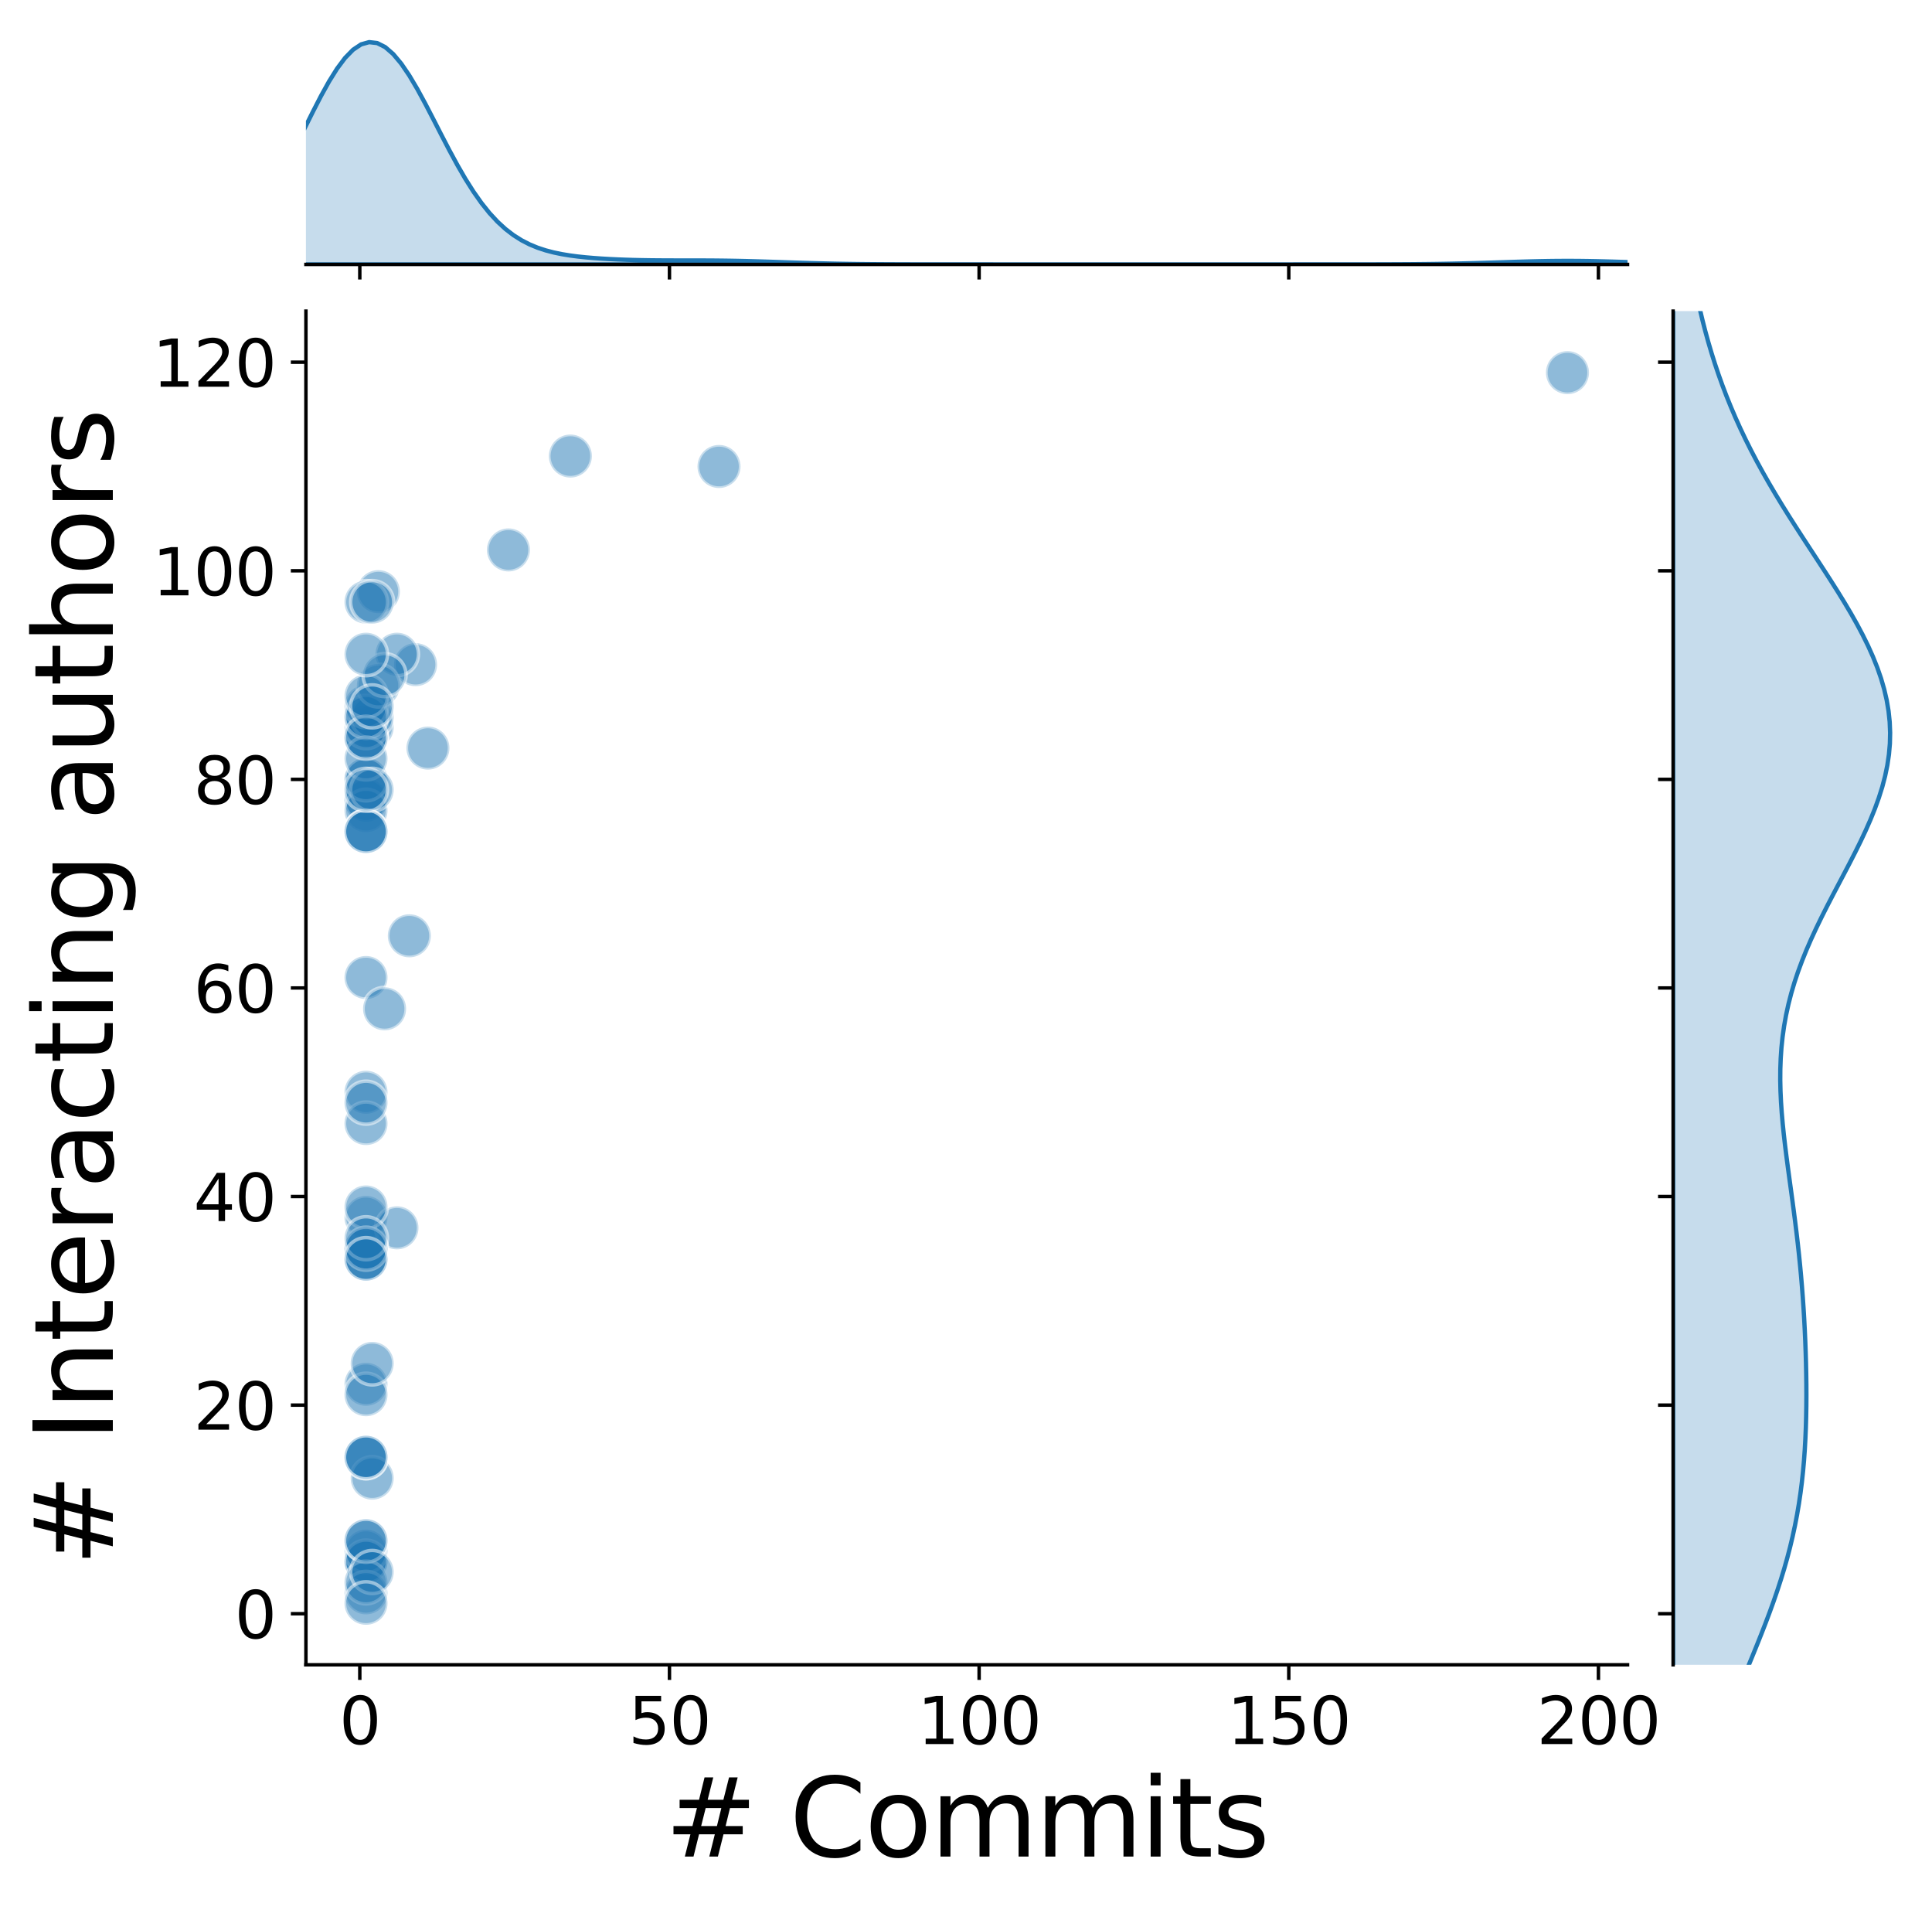 <?xml version="1.0" encoding="utf-8" standalone="no"?>
<!DOCTYPE svg PUBLIC "-//W3C//DTD SVG 1.1//EN"
  "http://www.w3.org/Graphics/SVG/1.1/DTD/svg11.dtd">
<svg xmlns:xlink="http://www.w3.org/1999/xlink" width="448.557pt" height="443.353pt" viewBox="0 0 448.557 443.353" xmlns="http://www.w3.org/2000/svg" version="1.1">
 <defs>
  <style type="text/css">*{stroke-linejoin: round; stroke-linecap: butt}</style>
 </defs>
 <g id="figure_1">
  <g id="patch_1">
   <path d="M 0 443.353 
L 448.557 443.353 
L 448.557 0 
L 0 0 
z
" style="fill: #ffffff"/>
  </g>
  <g id="axes_1">
   <g id="patch_2">
    <path d="M 71.027 386.44 
L 377.871 386.44 
L 377.871 72.213 
L 71.027 72.213 
z
" style="fill: #ffffff"/>
   </g>
   <g id="PathCollection_1">
    <defs>
     <path id="m0f98ecd0c4" d="M 0 5 
C 1.326 5 2.598 4.473 3.536 3.536 
C 4.473 2.598 5 1.326 5 0 
C 5 -1.326 4.473 -2.598 3.536 -3.536 
C 2.598 -4.473 1.326 -5 0 -5 
C -1.326 -5 -2.598 -4.473 -3.536 -3.536 
C -4.473 -2.598 -5 -1.326 -5 0 
C -5 1.326 -4.473 2.598 -3.536 3.536 
C -2.598 4.473 -1.326 5 0 5 
z
" style="stroke: #ffffff; stroke-opacity: 0.5; stroke-width: 0.8"/>
    </defs>
    <g clip-path="url(#p2f4fe9694d)">
     <use xlink:href="#m0f98ecd0c4" x="84.974" y="282.585" style="fill: #1f77b4; fill-opacity: 0.5; stroke: #ffffff; stroke-opacity: 0.5; stroke-width: 0.8"/>
     <use xlink:href="#m0f98ecd0c4" x="86.412" y="168.805" style="fill: #1f77b4; fill-opacity: 0.5; stroke: #ffffff; stroke-opacity: 0.5; stroke-width: 0.8"/>
     <use xlink:href="#m0f98ecd0c4" x="84.974" y="289.848" style="fill: #1f77b4; fill-opacity: 0.5; stroke: #ffffff; stroke-opacity: 0.5; stroke-width: 0.8"/>
     <use xlink:href="#m0f98ecd0c4" x="84.974" y="185.751" style="fill: #1f77b4; fill-opacity: 0.5; stroke: #ffffff; stroke-opacity: 0.5; stroke-width: 0.8"/>
     <use xlink:href="#m0f98ecd0c4" x="132.424" y="105.863" style="fill: #1f77b4; fill-opacity: 0.5; stroke: #ffffff; stroke-opacity: 0.5; stroke-width: 0.8"/>
     <use xlink:href="#m0f98ecd0c4" x="363.924" y="86.496" style="fill: #1f77b4; fill-opacity: 0.5; stroke: #ffffff; stroke-opacity: 0.5; stroke-width: 0.8"/>
     <use xlink:href="#m0f98ecd0c4" x="84.974" y="292.269" style="fill: #1f77b4; fill-opacity: 0.5; stroke: #ffffff; stroke-opacity: 0.5; stroke-width: 0.8"/>
     <use xlink:href="#m0f98ecd0c4" x="95.039" y="217.222" style="fill: #1f77b4; fill-opacity: 0.5; stroke: #ffffff; stroke-opacity: 0.5; stroke-width: 0.8"/>
     <use xlink:href="#m0f98ecd0c4" x="84.974" y="321.319" style="fill: #1f77b4; fill-opacity: 0.5; stroke: #ffffff; stroke-opacity: 0.5; stroke-width: 0.8"/>
     <use xlink:href="#m0f98ecd0c4" x="96.477" y="154.28" style="fill: #1f77b4; fill-opacity: 0.5; stroke: #ffffff; stroke-opacity: 0.5; stroke-width: 0.8"/>
     <use xlink:href="#m0f98ecd0c4" x="84.974" y="362.474" style="fill: #1f77b4; fill-opacity: 0.5; stroke: #ffffff; stroke-opacity: 0.5; stroke-width: 0.8"/>
     <use xlink:href="#m0f98ecd0c4" x="84.974" y="292.269" style="fill: #1f77b4; fill-opacity: 0.5; stroke: #ffffff; stroke-opacity: 0.5; stroke-width: 0.8"/>
     <use xlink:href="#m0f98ecd0c4" x="92.163" y="285.006" style="fill: #1f77b4; fill-opacity: 0.5; stroke: #ffffff; stroke-opacity: 0.5; stroke-width: 0.8"/>
     <use xlink:href="#m0f98ecd0c4" x="84.974" y="280.164" style="fill: #1f77b4; fill-opacity: 0.5; stroke: #ffffff; stroke-opacity: 0.5; stroke-width: 0.8"/>
     <use xlink:href="#m0f98ecd0c4" x="84.974" y="185.751" style="fill: #1f77b4; fill-opacity: 0.5; stroke: #ffffff; stroke-opacity: 0.5; stroke-width: 0.8"/>
     <use xlink:href="#m0f98ecd0c4" x="84.974" y="171.226" style="fill: #1f77b4; fill-opacity: 0.5; stroke: #ffffff; stroke-opacity: 0.5; stroke-width: 0.8"/>
     <use xlink:href="#m0f98ecd0c4" x="84.974" y="338.265" style="fill: #1f77b4; fill-opacity: 0.5; stroke: #ffffff; stroke-opacity: 0.5; stroke-width: 0.8"/>
     <use xlink:href="#m0f98ecd0c4" x="84.974" y="180.909" style="fill: #1f77b4; fill-opacity: 0.5; stroke: #ffffff; stroke-opacity: 0.5; stroke-width: 0.8"/>
     <use xlink:href="#m0f98ecd0c4" x="84.974" y="226.905" style="fill: #1f77b4; fill-opacity: 0.5; stroke: #ffffff; stroke-opacity: 0.5; stroke-width: 0.8"/>
     <use xlink:href="#m0f98ecd0c4" x="84.974" y="362.474" style="fill: #1f77b4; fill-opacity: 0.5; stroke: #ffffff; stroke-opacity: 0.5; stroke-width: 0.8"/>
     <use xlink:href="#m0f98ecd0c4" x="84.974" y="171.226" style="fill: #1f77b4; fill-opacity: 0.5; stroke: #ffffff; stroke-opacity: 0.5; stroke-width: 0.8"/>
     <use xlink:href="#m0f98ecd0c4" x="84.974" y="360.053" style="fill: #1f77b4; fill-opacity: 0.5; stroke: #ffffff; stroke-opacity: 0.5; stroke-width: 0.8"/>
     <use xlink:href="#m0f98ecd0c4" x="84.974" y="168.805" style="fill: #1f77b4; fill-opacity: 0.5; stroke: #ffffff; stroke-opacity: 0.5; stroke-width: 0.8"/>
     <use xlink:href="#m0f98ecd0c4" x="92.163" y="151.859" style="fill: #1f77b4; fill-opacity: 0.5; stroke: #ffffff; stroke-opacity: 0.5; stroke-width: 0.8"/>
     <use xlink:href="#m0f98ecd0c4" x="87.85" y="137.334" style="fill: #1f77b4; fill-opacity: 0.5; stroke: #ffffff; stroke-opacity: 0.5; stroke-width: 0.8"/>
     <use xlink:href="#m0f98ecd0c4" x="86.412" y="343.107" style="fill: #1f77b4; fill-opacity: 0.5; stroke: #ffffff; stroke-opacity: 0.5; stroke-width: 0.8"/>
     <use xlink:href="#m0f98ecd0c4" x="84.974" y="139.755" style="fill: #1f77b4; fill-opacity: 0.5; stroke: #ffffff; stroke-opacity: 0.5; stroke-width: 0.8"/>
     <use xlink:href="#m0f98ecd0c4" x="84.974" y="166.384" style="fill: #1f77b4; fill-opacity: 0.5; stroke: #ffffff; stroke-opacity: 0.5; stroke-width: 0.8"/>
     <use xlink:href="#m0f98ecd0c4" x="84.974" y="188.172" style="fill: #1f77b4; fill-opacity: 0.5; stroke: #ffffff; stroke-opacity: 0.5; stroke-width: 0.8"/>
     <use xlink:href="#m0f98ecd0c4" x="84.974" y="193.013" style="fill: #1f77b4; fill-opacity: 0.5; stroke: #ffffff; stroke-opacity: 0.5; stroke-width: 0.8"/>
     <use xlink:href="#m0f98ecd0c4" x="84.974" y="362.474" style="fill: #1f77b4; fill-opacity: 0.5; stroke: #ffffff; stroke-opacity: 0.5; stroke-width: 0.8"/>
     <use xlink:href="#m0f98ecd0c4" x="84.974" y="369.736" style="fill: #1f77b4; fill-opacity: 0.5; stroke: #ffffff; stroke-opacity: 0.5; stroke-width: 0.8"/>
     <use xlink:href="#m0f98ecd0c4" x="84.974" y="357.632" style="fill: #1f77b4; fill-opacity: 0.5; stroke: #ffffff; stroke-opacity: 0.5; stroke-width: 0.8"/>
     <use xlink:href="#m0f98ecd0c4" x="86.412" y="166.384" style="fill: #1f77b4; fill-opacity: 0.5; stroke: #ffffff; stroke-opacity: 0.5; stroke-width: 0.8"/>
     <use xlink:href="#m0f98ecd0c4" x="84.974" y="367.315" style="fill: #1f77b4; fill-opacity: 0.5; stroke: #ffffff; stroke-opacity: 0.5; stroke-width: 0.8"/>
     <use xlink:href="#m0f98ecd0c4" x="84.974" y="163.963" style="fill: #1f77b4; fill-opacity: 0.5; stroke: #ffffff; stroke-opacity: 0.5; stroke-width: 0.8"/>
     <use xlink:href="#m0f98ecd0c4" x="86.412" y="139.755" style="fill: #1f77b4; fill-opacity: 0.5; stroke: #ffffff; stroke-opacity: 0.5; stroke-width: 0.8"/>
     <use xlink:href="#m0f98ecd0c4" x="84.974" y="289.848" style="fill: #1f77b4; fill-opacity: 0.5; stroke: #ffffff; stroke-opacity: 0.5; stroke-width: 0.8"/>
     <use xlink:href="#m0f98ecd0c4" x="89.288" y="234.168" style="fill: #1f77b4; fill-opacity: 0.5; stroke: #ffffff; stroke-opacity: 0.5; stroke-width: 0.8"/>
     <use xlink:href="#m0f98ecd0c4" x="84.974" y="289.848" style="fill: #1f77b4; fill-opacity: 0.5; stroke: #ffffff; stroke-opacity: 0.5; stroke-width: 0.8"/>
     <use xlink:href="#m0f98ecd0c4" x="84.974" y="166.384" style="fill: #1f77b4; fill-opacity: 0.5; stroke: #ffffff; stroke-opacity: 0.5; stroke-width: 0.8"/>
     <use xlink:href="#m0f98ecd0c4" x="87.85" y="159.121" style="fill: #1f77b4; fill-opacity: 0.5; stroke: #ffffff; stroke-opacity: 0.5; stroke-width: 0.8"/>
     <use xlink:href="#m0f98ecd0c4" x="84.974" y="161.542" style="fill: #1f77b4; fill-opacity: 0.5; stroke: #ffffff; stroke-opacity: 0.5; stroke-width: 0.8"/>
     <use xlink:href="#m0f98ecd0c4" x="84.974" y="180.909" style="fill: #1f77b4; fill-opacity: 0.5; stroke: #ffffff; stroke-opacity: 0.5; stroke-width: 0.8"/>
     <use xlink:href="#m0f98ecd0c4" x="84.974" y="323.74" style="fill: #1f77b4; fill-opacity: 0.5; stroke: #ffffff; stroke-opacity: 0.5; stroke-width: 0.8"/>
     <use xlink:href="#m0f98ecd0c4" x="89.288" y="156.701" style="fill: #1f77b4; fill-opacity: 0.5; stroke: #ffffff; stroke-opacity: 0.5; stroke-width: 0.8"/>
     <use xlink:href="#m0f98ecd0c4" x="118.045" y="127.65" style="fill: #1f77b4; fill-opacity: 0.5; stroke: #ffffff; stroke-opacity: 0.5; stroke-width: 0.8"/>
     <use xlink:href="#m0f98ecd0c4" x="84.974" y="176.067" style="fill: #1f77b4; fill-opacity: 0.5; stroke: #ffffff; stroke-opacity: 0.5; stroke-width: 0.8"/>
     <use xlink:href="#m0f98ecd0c4" x="84.974" y="287.427" style="fill: #1f77b4; fill-opacity: 0.5; stroke: #ffffff; stroke-opacity: 0.5; stroke-width: 0.8"/>
     <use xlink:href="#m0f98ecd0c4" x="86.412" y="316.477" style="fill: #1f77b4; fill-opacity: 0.5; stroke: #ffffff; stroke-opacity: 0.5; stroke-width: 0.8"/>
     <use xlink:href="#m0f98ecd0c4" x="84.974" y="253.535" style="fill: #1f77b4; fill-opacity: 0.5; stroke: #ffffff; stroke-opacity: 0.5; stroke-width: 0.8"/>
     <use xlink:href="#m0f98ecd0c4" x="84.974" y="260.797" style="fill: #1f77b4; fill-opacity: 0.5; stroke: #ffffff; stroke-opacity: 0.5; stroke-width: 0.8"/>
     <use xlink:href="#m0f98ecd0c4" x="166.934" y="108.283" style="fill: #1f77b4; fill-opacity: 0.5; stroke: #ffffff; stroke-opacity: 0.5; stroke-width: 0.8"/>
     <use xlink:href="#m0f98ecd0c4" x="84.974" y="193.013" style="fill: #1f77b4; fill-opacity: 0.5; stroke: #ffffff; stroke-opacity: 0.5; stroke-width: 0.8"/>
     <use xlink:href="#m0f98ecd0c4" x="84.974" y="171.226" style="fill: #1f77b4; fill-opacity: 0.5; stroke: #ffffff; stroke-opacity: 0.5; stroke-width: 0.8"/>
     <use xlink:href="#m0f98ecd0c4" x="86.412" y="163.963" style="fill: #1f77b4; fill-opacity: 0.5; stroke: #ffffff; stroke-opacity: 0.5; stroke-width: 0.8"/>
     <use xlink:href="#m0f98ecd0c4" x="86.412" y="183.33" style="fill: #1f77b4; fill-opacity: 0.5; stroke: #ffffff; stroke-opacity: 0.5; stroke-width: 0.8"/>
     <use xlink:href="#m0f98ecd0c4" x="84.974" y="193.013" style="fill: #1f77b4; fill-opacity: 0.5; stroke: #ffffff; stroke-opacity: 0.5; stroke-width: 0.8"/>
     <use xlink:href="#m0f98ecd0c4" x="84.974" y="292.269" style="fill: #1f77b4; fill-opacity: 0.5; stroke: #ffffff; stroke-opacity: 0.5; stroke-width: 0.8"/>
     <use xlink:href="#m0f98ecd0c4" x="84.974" y="183.33" style="fill: #1f77b4; fill-opacity: 0.5; stroke: #ffffff; stroke-opacity: 0.5; stroke-width: 0.8"/>
     <use xlink:href="#m0f98ecd0c4" x="84.974" y="357.632" style="fill: #1f77b4; fill-opacity: 0.5; stroke: #ffffff; stroke-opacity: 0.5; stroke-width: 0.8"/>
     <use xlink:href="#m0f98ecd0c4" x="86.412" y="364.894" style="fill: #1f77b4; fill-opacity: 0.5; stroke: #ffffff; stroke-opacity: 0.5; stroke-width: 0.8"/>
     <use xlink:href="#m0f98ecd0c4" x="84.974" y="338.265" style="fill: #1f77b4; fill-opacity: 0.5; stroke: #ffffff; stroke-opacity: 0.5; stroke-width: 0.8"/>
     <use xlink:href="#m0f98ecd0c4" x="84.974" y="151.859" style="fill: #1f77b4; fill-opacity: 0.5; stroke: #ffffff; stroke-opacity: 0.5; stroke-width: 0.8"/>
     <use xlink:href="#m0f98ecd0c4" x="84.974" y="372.157" style="fill: #1f77b4; fill-opacity: 0.5; stroke: #ffffff; stroke-opacity: 0.5; stroke-width: 0.8"/>
     <use xlink:href="#m0f98ecd0c4" x="84.974" y="255.956" style="fill: #1f77b4; fill-opacity: 0.5; stroke: #ffffff; stroke-opacity: 0.5; stroke-width: 0.8"/>
     <use xlink:href="#m0f98ecd0c4" x="99.353" y="173.647" style="fill: #1f77b4; fill-opacity: 0.5; stroke: #ffffff; stroke-opacity: 0.5; stroke-width: 0.8"/>
     <use xlink:href="#m0f98ecd0c4" x="84.974" y="338.265" style="fill: #1f77b4; fill-opacity: 0.5; stroke: #ffffff; stroke-opacity: 0.5; stroke-width: 0.8"/>
    </g>
   </g>
   <g id="matplotlib.axis_1">
    <g id="xtick_1">
     <g id="line2d_1">
      <defs>
       <path id="mf06de3323a" d="M 0 0 
L 0 3.5 
" style="stroke: #000000; stroke-width: 0.8"/>
      </defs>
      <g>
       <use xlink:href="#mf06de3323a" x="83.536" y="386.44" style="stroke: #000000; stroke-width: 0.8"/>
      </g>
     </g>
     <g id="text_1">
      <!-- 0 -->
      <g transform="translate(78.764 404.838) scale(0.15 -0.15)">
       <defs>
        <path id="DejaVuSans-30" d="M 2034 4250 
Q 1547 4250 1301 3770 
Q 1056 3291 1056 2328 
Q 1056 1369 1301 889 
Q 1547 409 2034 409 
Q 2525 409 2770 889 
Q 3016 1369 3016 2328 
Q 3016 3291 2770 3770 
Q 2525 4250 2034 4250 
z
M 2034 4750 
Q 2819 4750 3233 4129 
Q 3647 3509 3647 2328 
Q 3647 1150 3233 529 
Q 2819 -91 2034 -91 
Q 1250 -91 836 529 
Q 422 1150 422 2328 
Q 422 3509 836 4129 
Q 1250 4750 2034 4750 
z
" transform="scale(0.016)"/>
       </defs>
       <use xlink:href="#DejaVuSans-30"/>
      </g>
     </g>
    </g>
    <g id="xtick_2">
     <g id="line2d_2">
      <g>
       <use xlink:href="#mf06de3323a" x="155.43" y="386.44" style="stroke: #000000; stroke-width: 0.8"/>
      </g>
     </g>
     <g id="text_2">
      <!-- 50 -->
      <g transform="translate(145.887 404.838) scale(0.15 -0.15)">
       <defs>
        <path id="DejaVuSans-35" d="M 691 4666 
L 3169 4666 
L 3169 4134 
L 1269 4134 
L 1269 2991 
Q 1406 3038 1543 3061 
Q 1681 3084 1819 3084 
Q 2600 3084 3056 2656 
Q 3513 2228 3513 1497 
Q 3513 744 3044 326 
Q 2575 -91 1722 -91 
Q 1428 -91 1123 -41 
Q 819 9 494 109 
L 494 744 
Q 775 591 1075 516 
Q 1375 441 1709 441 
Q 2250 441 2565 725 
Q 2881 1009 2881 1497 
Q 2881 1984 2565 2268 
Q 2250 2553 1709 2553 
Q 1456 2553 1204 2497 
Q 953 2441 691 2322 
L 691 4666 
z
" transform="scale(0.016)"/>
       </defs>
       <use xlink:href="#DejaVuSans-35"/>
       <use xlink:href="#DejaVuSans-30" x="63.623"/>
      </g>
     </g>
    </g>
    <g id="xtick_3">
     <g id="line2d_3">
      <g>
       <use xlink:href="#mf06de3323a" x="227.325" y="386.44" style="stroke: #000000; stroke-width: 0.8"/>
      </g>
     </g>
     <g id="text_3">
      <!-- 100 -->
      <g transform="translate(213.009 404.838) scale(0.15 -0.15)">
       <defs>
        <path id="DejaVuSans-31" d="M 794 531 
L 1825 531 
L 1825 4091 
L 703 3866 
L 703 4441 
L 1819 4666 
L 2450 4666 
L 2450 531 
L 3481 531 
L 3481 0 
L 794 0 
L 794 531 
z
" transform="scale(0.016)"/>
       </defs>
       <use xlink:href="#DejaVuSans-31"/>
       <use xlink:href="#DejaVuSans-30" x="63.623"/>
       <use xlink:href="#DejaVuSans-30" x="127.246"/>
      </g>
     </g>
    </g>
    <g id="xtick_4">
     <g id="line2d_4">
      <g>
       <use xlink:href="#mf06de3323a" x="299.219" y="386.44" style="stroke: #000000; stroke-width: 0.8"/>
      </g>
     </g>
     <g id="text_4">
      <!-- 150 -->
      <g transform="translate(284.903 404.838) scale(0.15 -0.15)">
       <use xlink:href="#DejaVuSans-31"/>
       <use xlink:href="#DejaVuSans-35" x="63.623"/>
       <use xlink:href="#DejaVuSans-30" x="127.246"/>
      </g>
     </g>
    </g>
    <g id="xtick_5">
     <g id="line2d_5">
      <g>
       <use xlink:href="#mf06de3323a" x="371.113" y="386.44" style="stroke: #000000; stroke-width: 0.8"/>
      </g>
     </g>
     <g id="text_5">
      <!-- 200 -->
      <g transform="translate(356.798 404.838) scale(0.15 -0.15)">
       <defs>
        <path id="DejaVuSans-32" d="M 1228 531 
L 3431 531 
L 3431 0 
L 469 0 
L 469 531 
Q 828 903 1448 1529 
Q 2069 2156 2228 2338 
Q 2531 2678 2651 2914 
Q 2772 3150 2772 3378 
Q 2772 3750 2511 3984 
Q 2250 4219 1831 4219 
Q 1534 4219 1204 4116 
Q 875 4013 500 3803 
L 500 4441 
Q 881 4594 1212 4672 
Q 1544 4750 1819 4750 
Q 2544 4750 2975 4387 
Q 3406 4025 3406 3419 
Q 3406 3131 3298 2873 
Q 3191 2616 2906 2266 
Q 2828 2175 2409 1742 
Q 1991 1309 1228 531 
z
" transform="scale(0.016)"/>
       </defs>
       <use xlink:href="#DejaVuSans-32"/>
       <use xlink:href="#DejaVuSans-30" x="63.623"/>
       <use xlink:href="#DejaVuSans-30" x="127.246"/>
      </g>
     </g>
    </g>
    <g id="text_6">
     <!-- # Commits -->
     <g transform="translate(154.388 430.953) scale(0.25 -0.25)">
      <defs>
       <path id="DejaVuSans-23" d="M 3272 2816 
L 2363 2816 
L 2100 1772 
L 3016 1772 
L 3272 2816 
z
M 2803 4594 
L 2478 3297 
L 3391 3297 
L 3719 4594 
L 4219 4594 
L 3897 3297 
L 4872 3297 
L 4872 2816 
L 3775 2816 
L 3519 1772 
L 4513 1772 
L 4513 1294 
L 3397 1294 
L 3072 0 
L 2572 0 
L 2894 1294 
L 1978 1294 
L 1656 0 
L 1153 0 
L 1478 1294 
L 494 1294 
L 494 1772 
L 1594 1772 
L 1856 2816 
L 850 2816 
L 850 3297 
L 1978 3297 
L 2297 4594 
L 2803 4594 
z
" transform="scale(0.016)"/>
       <path id="DejaVuSans-20" transform="scale(0.016)"/>
       <path id="DejaVuSans-43" d="M 4122 4306 
L 4122 3641 
Q 3803 3938 3442 4084 
Q 3081 4231 2675 4231 
Q 1875 4231 1450 3742 
Q 1025 3253 1025 2328 
Q 1025 1406 1450 917 
Q 1875 428 2675 428 
Q 3081 428 3442 575 
Q 3803 722 4122 1019 
L 4122 359 
Q 3791 134 3420 21 
Q 3050 -91 2638 -91 
Q 1578 -91 968 557 
Q 359 1206 359 2328 
Q 359 3453 968 4101 
Q 1578 4750 2638 4750 
Q 3056 4750 3426 4639 
Q 3797 4528 4122 4306 
z
" transform="scale(0.016)"/>
       <path id="DejaVuSans-6f" d="M 1959 3097 
Q 1497 3097 1228 2736 
Q 959 2375 959 1747 
Q 959 1119 1226 758 
Q 1494 397 1959 397 
Q 2419 397 2687 759 
Q 2956 1122 2956 1747 
Q 2956 2369 2687 2733 
Q 2419 3097 1959 3097 
z
M 1959 3584 
Q 2709 3584 3137 3096 
Q 3566 2609 3566 1747 
Q 3566 888 3137 398 
Q 2709 -91 1959 -91 
Q 1206 -91 779 398 
Q 353 888 353 1747 
Q 353 2609 779 3096 
Q 1206 3584 1959 3584 
z
" transform="scale(0.016)"/>
       <path id="DejaVuSans-6d" d="M 3328 2828 
Q 3544 3216 3844 3400 
Q 4144 3584 4550 3584 
Q 5097 3584 5394 3201 
Q 5691 2819 5691 2113 
L 5691 0 
L 5113 0 
L 5113 2094 
Q 5113 2597 4934 2840 
Q 4756 3084 4391 3084 
Q 3944 3084 3684 2787 
Q 3425 2491 3425 1978 
L 3425 0 
L 2847 0 
L 2847 2094 
Q 2847 2600 2669 2842 
Q 2491 3084 2119 3084 
Q 1678 3084 1418 2786 
Q 1159 2488 1159 1978 
L 1159 0 
L 581 0 
L 581 3500 
L 1159 3500 
L 1159 2956 
Q 1356 3278 1631 3431 
Q 1906 3584 2284 3584 
Q 2666 3584 2933 3390 
Q 3200 3197 3328 2828 
z
" transform="scale(0.016)"/>
       <path id="DejaVuSans-69" d="M 603 3500 
L 1178 3500 
L 1178 0 
L 603 0 
L 603 3500 
z
M 603 4863 
L 1178 4863 
L 1178 4134 
L 603 4134 
L 603 4863 
z
" transform="scale(0.016)"/>
       <path id="DejaVuSans-74" d="M 1172 4494 
L 1172 3500 
L 2356 3500 
L 2356 3053 
L 1172 3053 
L 1172 1153 
Q 1172 725 1289 603 
Q 1406 481 1766 481 
L 2356 481 
L 2356 0 
L 1766 0 
Q 1100 0 847 248 
Q 594 497 594 1153 
L 594 3053 
L 172 3053 
L 172 3500 
L 594 3500 
L 594 4494 
L 1172 4494 
z
" transform="scale(0.016)"/>
       <path id="DejaVuSans-73" d="M 2834 3397 
L 2834 2853 
Q 2591 2978 2328 3040 
Q 2066 3103 1784 3103 
Q 1356 3103 1142 2972 
Q 928 2841 928 2578 
Q 928 2378 1081 2264 
Q 1234 2150 1697 2047 
L 1894 2003 
Q 2506 1872 2764 1633 
Q 3022 1394 3022 966 
Q 3022 478 2636 193 
Q 2250 -91 1575 -91 
Q 1294 -91 989 -36 
Q 684 19 347 128 
L 347 722 
Q 666 556 975 473 
Q 1284 391 1588 391 
Q 1994 391 2212 530 
Q 2431 669 2431 922 
Q 2431 1156 2273 1281 
Q 2116 1406 1581 1522 
L 1381 1569 
Q 847 1681 609 1914 
Q 372 2147 372 2553 
Q 372 3047 722 3315 
Q 1072 3584 1716 3584 
Q 2034 3584 2315 3537 
Q 2597 3491 2834 3397 
z
" transform="scale(0.016)"/>
      </defs>
      <use xlink:href="#DejaVuSans-23"/>
      <use xlink:href="#DejaVuSans-20" x="83.789"/>
      <use xlink:href="#DejaVuSans-43" x="115.576"/>
      <use xlink:href="#DejaVuSans-6f" x="185.4"/>
      <use xlink:href="#DejaVuSans-6d" x="246.582"/>
      <use xlink:href="#DejaVuSans-6d" x="343.994"/>
      <use xlink:href="#DejaVuSans-69" x="441.406"/>
      <use xlink:href="#DejaVuSans-74" x="469.189"/>
      <use xlink:href="#DejaVuSans-73" x="508.398"/>
     </g>
    </g>
   </g>
   <g id="matplotlib.axis_2">
    <g id="ytick_1">
     <g id="line2d_6">
      <defs>
       <path id="m71785df0c9" d="M 0 0 
L -3.5 0 
" style="stroke: #000000; stroke-width: 0.8"/>
      </defs>
      <g>
       <use xlink:href="#m71785df0c9" x="71.027" y="374.578" style="stroke: #000000; stroke-width: 0.8"/>
      </g>
     </g>
     <g id="text_7">
      <!-- 0 -->
      <g transform="translate(54.483 380.277) scale(0.15 -0.15)">
       <use xlink:href="#DejaVuSans-30"/>
      </g>
     </g>
    </g>
    <g id="ytick_2">
     <g id="line2d_7">
      <g>
       <use xlink:href="#m71785df0c9" x="71.027" y="326.161" style="stroke: #000000; stroke-width: 0.8"/>
      </g>
     </g>
     <g id="text_8">
      <!-- 20 -->
      <g transform="translate(44.939 331.859) scale(0.15 -0.15)">
       <use xlink:href="#DejaVuSans-32"/>
       <use xlink:href="#DejaVuSans-30" x="63.623"/>
      </g>
     </g>
    </g>
    <g id="ytick_3">
     <g id="line2d_8">
      <g>
       <use xlink:href="#m71785df0c9" x="71.027" y="277.743" style="stroke: #000000; stroke-width: 0.8"/>
      </g>
     </g>
     <g id="text_9">
      <!-- 40 -->
      <g transform="translate(44.939 283.442) scale(0.15 -0.15)">
       <defs>
        <path id="DejaVuSans-34" d="M 2419 4116 
L 825 1625 
L 2419 1625 
L 2419 4116 
z
M 2253 4666 
L 3047 4666 
L 3047 1625 
L 3713 1625 
L 3713 1100 
L 3047 1100 
L 3047 0 
L 2419 0 
L 2419 1100 
L 313 1100 
L 313 1709 
L 2253 4666 
z
" transform="scale(0.016)"/>
       </defs>
       <use xlink:href="#DejaVuSans-34"/>
       <use xlink:href="#DejaVuSans-30" x="63.623"/>
      </g>
     </g>
    </g>
    <g id="ytick_4">
     <g id="line2d_9">
      <g>
       <use xlink:href="#m71785df0c9" x="71.027" y="229.326" style="stroke: #000000; stroke-width: 0.8"/>
      </g>
     </g>
     <g id="text_10">
      <!-- 60 -->
      <g transform="translate(44.939 235.025) scale(0.15 -0.15)">
       <defs>
        <path id="DejaVuSans-36" d="M 2113 2584 
Q 1688 2584 1439 2293 
Q 1191 2003 1191 1497 
Q 1191 994 1439 701 
Q 1688 409 2113 409 
Q 2538 409 2786 701 
Q 3034 994 3034 1497 
Q 3034 2003 2786 2293 
Q 2538 2584 2113 2584 
z
M 3366 4563 
L 3366 3988 
Q 3128 4100 2886 4159 
Q 2644 4219 2406 4219 
Q 1781 4219 1451 3797 
Q 1122 3375 1075 2522 
Q 1259 2794 1537 2939 
Q 1816 3084 2150 3084 
Q 2853 3084 3261 2657 
Q 3669 2231 3669 1497 
Q 3669 778 3244 343 
Q 2819 -91 2113 -91 
Q 1303 -91 875 529 
Q 447 1150 447 2328 
Q 447 3434 972 4092 
Q 1497 4750 2381 4750 
Q 2619 4750 2861 4703 
Q 3103 4656 3366 4563 
z
" transform="scale(0.016)"/>
       </defs>
       <use xlink:href="#DejaVuSans-36"/>
       <use xlink:href="#DejaVuSans-30" x="63.623"/>
      </g>
     </g>
    </g>
    <g id="ytick_5">
     <g id="line2d_10">
      <g>
       <use xlink:href="#m71785df0c9" x="71.027" y="180.909" style="stroke: #000000; stroke-width: 0.8"/>
      </g>
     </g>
     <g id="text_11">
      <!-- 80 -->
      <g transform="translate(44.939 186.608) scale(0.15 -0.15)">
       <defs>
        <path id="DejaVuSans-38" d="M 2034 2216 
Q 1584 2216 1326 1975 
Q 1069 1734 1069 1313 
Q 1069 891 1326 650 
Q 1584 409 2034 409 
Q 2484 409 2743 651 
Q 3003 894 3003 1313 
Q 3003 1734 2745 1975 
Q 2488 2216 2034 2216 
z
M 1403 2484 
Q 997 2584 770 2862 
Q 544 3141 544 3541 
Q 544 4100 942 4425 
Q 1341 4750 2034 4750 
Q 2731 4750 3128 4425 
Q 3525 4100 3525 3541 
Q 3525 3141 3298 2862 
Q 3072 2584 2669 2484 
Q 3125 2378 3379 2068 
Q 3634 1759 3634 1313 
Q 3634 634 3220 271 
Q 2806 -91 2034 -91 
Q 1263 -91 848 271 
Q 434 634 434 1313 
Q 434 1759 690 2068 
Q 947 2378 1403 2484 
z
M 1172 3481 
Q 1172 3119 1398 2916 
Q 1625 2713 2034 2713 
Q 2441 2713 2670 2916 
Q 2900 3119 2900 3481 
Q 2900 3844 2670 4047 
Q 2441 4250 2034 4250 
Q 1625 4250 1398 4047 
Q 1172 3844 1172 3481 
z
" transform="scale(0.016)"/>
       </defs>
       <use xlink:href="#DejaVuSans-38"/>
       <use xlink:href="#DejaVuSans-30" x="63.623"/>
      </g>
     </g>
    </g>
    <g id="ytick_6">
     <g id="line2d_11">
      <g>
       <use xlink:href="#m71785df0c9" x="71.027" y="132.492" style="stroke: #000000; stroke-width: 0.8"/>
      </g>
     </g>
     <g id="text_12">
      <!-- 100 -->
      <g transform="translate(35.395 138.191) scale(0.15 -0.15)">
       <use xlink:href="#DejaVuSans-31"/>
       <use xlink:href="#DejaVuSans-30" x="63.623"/>
       <use xlink:href="#DejaVuSans-30" x="127.246"/>
      </g>
     </g>
    </g>
    <g id="ytick_7">
     <g id="line2d_12">
      <g>
       <use xlink:href="#m71785df0c9" x="71.027" y="84.075" style="stroke: #000000; stroke-width: 0.8"/>
      </g>
     </g>
     <g id="text_13">
      <!-- 120 -->
      <g transform="translate(35.395 89.774) scale(0.15 -0.15)">
       <use xlink:href="#DejaVuSans-31"/>
       <use xlink:href="#DejaVuSans-32" x="63.623"/>
       <use xlink:href="#DejaVuSans-30" x="127.246"/>
      </g>
     </g>
    </g>
    <g id="text_14">
     <!-- # Interacting authors -->
     <g transform="translate(26.196 363.553) rotate(-90) scale(0.25 -0.25)">
      <defs>
       <path id="DejaVuSans-49" d="M 628 4666 
L 1259 4666 
L 1259 0 
L 628 0 
L 628 4666 
z
" transform="scale(0.016)"/>
       <path id="DejaVuSans-6e" d="M 3513 2113 
L 3513 0 
L 2938 0 
L 2938 2094 
Q 2938 2591 2744 2837 
Q 2550 3084 2163 3084 
Q 1697 3084 1428 2787 
Q 1159 2491 1159 1978 
L 1159 0 
L 581 0 
L 581 3500 
L 1159 3500 
L 1159 2956 
Q 1366 3272 1645 3428 
Q 1925 3584 2291 3584 
Q 2894 3584 3203 3211 
Q 3513 2838 3513 2113 
z
" transform="scale(0.016)"/>
       <path id="DejaVuSans-65" d="M 3597 1894 
L 3597 1613 
L 953 1613 
Q 991 1019 1311 708 
Q 1631 397 2203 397 
Q 2534 397 2845 478 
Q 3156 559 3463 722 
L 3463 178 
Q 3153 47 2828 -22 
Q 2503 -91 2169 -91 
Q 1331 -91 842 396 
Q 353 884 353 1716 
Q 353 2575 817 3079 
Q 1281 3584 2069 3584 
Q 2775 3584 3186 3129 
Q 3597 2675 3597 1894 
z
M 3022 2063 
Q 3016 2534 2758 2815 
Q 2500 3097 2075 3097 
Q 1594 3097 1305 2825 
Q 1016 2553 972 2059 
L 3022 2063 
z
" transform="scale(0.016)"/>
       <path id="DejaVuSans-72" d="M 2631 2963 
Q 2534 3019 2420 3045 
Q 2306 3072 2169 3072 
Q 1681 3072 1420 2755 
Q 1159 2438 1159 1844 
L 1159 0 
L 581 0 
L 581 3500 
L 1159 3500 
L 1159 2956 
Q 1341 3275 1631 3429 
Q 1922 3584 2338 3584 
Q 2397 3584 2469 3576 
Q 2541 3569 2628 3553 
L 2631 2963 
z
" transform="scale(0.016)"/>
       <path id="DejaVuSans-61" d="M 2194 1759 
Q 1497 1759 1228 1600 
Q 959 1441 959 1056 
Q 959 750 1161 570 
Q 1363 391 1709 391 
Q 2188 391 2477 730 
Q 2766 1069 2766 1631 
L 2766 1759 
L 2194 1759 
z
M 3341 1997 
L 3341 0 
L 2766 0 
L 2766 531 
Q 2569 213 2275 61 
Q 1981 -91 1556 -91 
Q 1019 -91 701 211 
Q 384 513 384 1019 
Q 384 1609 779 1909 
Q 1175 2209 1959 2209 
L 2766 2209 
L 2766 2266 
Q 2766 2663 2505 2880 
Q 2244 3097 1772 3097 
Q 1472 3097 1187 3025 
Q 903 2953 641 2809 
L 641 3341 
Q 956 3463 1253 3523 
Q 1550 3584 1831 3584 
Q 2591 3584 2966 3190 
Q 3341 2797 3341 1997 
z
" transform="scale(0.016)"/>
       <path id="DejaVuSans-63" d="M 3122 3366 
L 3122 2828 
Q 2878 2963 2633 3030 
Q 2388 3097 2138 3097 
Q 1578 3097 1268 2742 
Q 959 2388 959 1747 
Q 959 1106 1268 751 
Q 1578 397 2138 397 
Q 2388 397 2633 464 
Q 2878 531 3122 666 
L 3122 134 
Q 2881 22 2623 -34 
Q 2366 -91 2075 -91 
Q 1284 -91 818 406 
Q 353 903 353 1747 
Q 353 2603 823 3093 
Q 1294 3584 2113 3584 
Q 2378 3584 2631 3529 
Q 2884 3475 3122 3366 
z
" transform="scale(0.016)"/>
       <path id="DejaVuSans-67" d="M 2906 1791 
Q 2906 2416 2648 2759 
Q 2391 3103 1925 3103 
Q 1463 3103 1205 2759 
Q 947 2416 947 1791 
Q 947 1169 1205 825 
Q 1463 481 1925 481 
Q 2391 481 2648 825 
Q 2906 1169 2906 1791 
z
M 3481 434 
Q 3481 -459 3084 -895 
Q 2688 -1331 1869 -1331 
Q 1566 -1331 1297 -1286 
Q 1028 -1241 775 -1147 
L 775 -588 
Q 1028 -725 1275 -790 
Q 1522 -856 1778 -856 
Q 2344 -856 2625 -561 
Q 2906 -266 2906 331 
L 2906 616 
Q 2728 306 2450 153 
Q 2172 0 1784 0 
Q 1141 0 747 490 
Q 353 981 353 1791 
Q 353 2603 747 3093 
Q 1141 3584 1784 3584 
Q 2172 3584 2450 3431 
Q 2728 3278 2906 2969 
L 2906 3500 
L 3481 3500 
L 3481 434 
z
" transform="scale(0.016)"/>
       <path id="DejaVuSans-75" d="M 544 1381 
L 544 3500 
L 1119 3500 
L 1119 1403 
Q 1119 906 1312 657 
Q 1506 409 1894 409 
Q 2359 409 2629 706 
Q 2900 1003 2900 1516 
L 2900 3500 
L 3475 3500 
L 3475 0 
L 2900 0 
L 2900 538 
Q 2691 219 2414 64 
Q 2138 -91 1772 -91 
Q 1169 -91 856 284 
Q 544 659 544 1381 
z
M 1991 3584 
L 1991 3584 
z
" transform="scale(0.016)"/>
       <path id="DejaVuSans-68" d="M 3513 2113 
L 3513 0 
L 2938 0 
L 2938 2094 
Q 2938 2591 2744 2837 
Q 2550 3084 2163 3084 
Q 1697 3084 1428 2787 
Q 1159 2491 1159 1978 
L 1159 0 
L 581 0 
L 581 4863 
L 1159 4863 
L 1159 2956 
Q 1366 3272 1645 3428 
Q 1925 3584 2291 3584 
Q 2894 3584 3203 3211 
Q 3513 2838 3513 2113 
z
" transform="scale(0.016)"/>
      </defs>
      <use xlink:href="#DejaVuSans-23"/>
      <use xlink:href="#DejaVuSans-20" x="83.789"/>
      <use xlink:href="#DejaVuSans-49" x="115.576"/>
      <use xlink:href="#DejaVuSans-6e" x="145.068"/>
      <use xlink:href="#DejaVuSans-74" x="208.447"/>
      <use xlink:href="#DejaVuSans-65" x="247.656"/>
      <use xlink:href="#DejaVuSans-72" x="309.18"/>
      <use xlink:href="#DejaVuSans-61" x="350.293"/>
      <use xlink:href="#DejaVuSans-63" x="411.572"/>
      <use xlink:href="#DejaVuSans-74" x="466.553"/>
      <use xlink:href="#DejaVuSans-69" x="505.762"/>
      <use xlink:href="#DejaVuSans-6e" x="533.545"/>
      <use xlink:href="#DejaVuSans-67" x="596.924"/>
      <use xlink:href="#DejaVuSans-20" x="660.4"/>
      <use xlink:href="#DejaVuSans-61" x="692.188"/>
      <use xlink:href="#DejaVuSans-75" x="753.467"/>
      <use xlink:href="#DejaVuSans-74" x="816.846"/>
      <use xlink:href="#DejaVuSans-68" x="856.055"/>
      <use xlink:href="#DejaVuSans-6f" x="919.434"/>
      <use xlink:href="#DejaVuSans-72" x="980.615"/>
      <use xlink:href="#DejaVuSans-73" x="1021.729"/>
     </g>
    </g>
   </g>
   <g id="patch_3">
    <path d="M 71.027 386.44 
L 71.027 72.213 
" style="fill: none; stroke: #000000; stroke-width: 0.8; stroke-linejoin: miter; stroke-linecap: square"/>
   </g>
   <g id="patch_4">
    <path d="M 71.027 386.44 
L 377.871 386.44 
" style="fill: none; stroke: #000000; stroke-width: 0.8; stroke-linejoin: miter; stroke-linecap: square"/>
   </g>
  </g>
  <g id="axes_2">
   <g id="patch_5">
    <path d="M 71.027 61.377 
L 377.871 61.377 
L 377.871 7.2 
L 71.027 7.2 
z
" style="fill: #ffffff"/>
   </g>
   <g id="PolyCollection_1">
    <defs>
     <path id="m3b08254d7c" d="M 39.145 -382.481 
L 39.145 -381.975 
L 41.008 -381.975 
L 42.87 -381.975 
L 44.732 -381.975 
L 46.595 -381.975 
L 48.457 -381.975 
L 50.32 -381.975 
L 52.182 -381.975 
L 54.044 -381.975 
L 55.907 -381.975 
L 57.769 -381.975 
L 59.631 -381.975 
L 61.494 -381.975 
L 63.356 -381.975 
L 65.218 -381.975 
L 67.081 -381.975 
L 68.943 -381.975 
L 70.805 -381.975 
L 72.668 -381.975 
L 74.53 -381.975 
L 76.392 -381.975 
L 78.255 -381.975 
L 80.117 -381.975 
L 81.979 -381.975 
L 83.842 -381.975 
L 85.704 -381.975 
L 87.566 -381.975 
L 89.429 -381.975 
L 91.291 -381.975 
L 93.153 -381.975 
L 95.016 -381.975 
L 96.878 -381.975 
L 98.741 -381.975 
L 100.603 -381.975 
L 102.465 -381.975 
L 104.328 -381.975 
L 106.19 -381.975 
L 108.052 -381.975 
L 109.915 -381.975 
L 111.777 -381.975 
L 113.639 -381.975 
L 115.502 -381.975 
L 117.364 -381.975 
L 119.226 -381.975 
L 121.089 -381.975 
L 122.951 -381.975 
L 124.813 -381.975 
L 126.676 -381.975 
L 128.538 -381.975 
L 130.4 -381.975 
L 132.263 -381.975 
L 134.125 -381.975 
L 135.987 -381.975 
L 137.85 -381.975 
L 139.712 -381.975 
L 141.575 -381.975 
L 143.437 -381.975 
L 145.299 -381.975 
L 147.162 -381.975 
L 149.024 -381.975 
L 150.886 -381.975 
L 152.749 -381.975 
L 154.611 -381.975 
L 156.473 -381.975 
L 158.336 -381.975 
L 160.198 -381.975 
L 162.06 -381.975 
L 163.923 -381.975 
L 165.785 -381.975 
L 167.647 -381.975 
L 169.51 -381.975 
L 171.372 -381.975 
L 173.234 -381.975 
L 175.097 -381.975 
L 176.959 -381.975 
L 178.821 -381.975 
L 180.684 -381.975 
L 182.546 -381.975 
L 184.409 -381.975 
L 186.271 -381.975 
L 188.133 -381.975 
L 189.996 -381.975 
L 191.858 -381.975 
L 193.72 -381.975 
L 195.583 -381.975 
L 197.445 -381.975 
L 199.307 -381.975 
L 201.17 -381.975 
L 203.032 -381.975 
L 204.894 -381.975 
L 206.757 -381.975 
L 208.619 -381.975 
L 210.481 -381.975 
L 212.344 -381.975 
L 214.206 -381.975 
L 216.068 -381.975 
L 217.931 -381.975 
L 219.793 -381.975 
L 221.655 -381.975 
L 223.518 -381.975 
L 225.38 -381.975 
L 227.243 -381.975 
L 229.105 -381.975 
L 230.967 -381.975 
L 232.83 -381.975 
L 234.692 -381.975 
L 236.554 -381.975 
L 238.417 -381.975 
L 240.279 -381.975 
L 242.141 -381.975 
L 244.004 -381.975 
L 245.866 -381.975 
L 247.728 -381.975 
L 249.591 -381.975 
L 251.453 -381.975 
L 253.315 -381.975 
L 255.178 -381.975 
L 257.04 -381.975 
L 258.902 -381.975 
L 260.765 -381.975 
L 262.627 -381.975 
L 264.489 -381.975 
L 266.352 -381.975 
L 268.214 -381.975 
L 270.077 -381.975 
L 271.939 -381.975 
L 273.801 -381.975 
L 275.664 -381.975 
L 277.526 -381.975 
L 279.388 -381.975 
L 281.251 -381.975 
L 283.113 -381.975 
L 284.975 -381.975 
L 286.838 -381.975 
L 288.7 -381.975 
L 290.562 -381.975 
L 292.425 -381.975 
L 294.287 -381.975 
L 296.149 -381.975 
L 298.012 -381.975 
L 299.874 -381.975 
L 301.736 -381.975 
L 303.599 -381.975 
L 305.461 -381.975 
L 307.323 -381.975 
L 309.186 -381.975 
L 311.048 -381.975 
L 312.91 -381.975 
L 314.773 -381.975 
L 316.635 -381.975 
L 318.498 -381.975 
L 320.36 -381.975 
L 322.222 -381.975 
L 324.085 -381.975 
L 325.947 -381.975 
L 327.809 -381.975 
L 329.672 -381.975 
L 331.534 -381.975 
L 333.396 -381.975 
L 335.259 -381.975 
L 337.121 -381.975 
L 338.983 -381.975 
L 340.846 -381.975 
L 342.708 -381.975 
L 344.57 -381.975 
L 346.433 -381.975 
L 348.295 -381.975 
L 350.157 -381.975 
L 352.02 -381.975 
L 353.882 -381.975 
L 355.744 -381.975 
L 357.607 -381.975 
L 359.469 -381.975 
L 361.332 -381.975 
L 363.194 -381.975 
L 365.056 -381.975 
L 366.919 -381.975 
L 368.781 -381.975 
L 370.643 -381.975 
L 372.506 -381.975 
L 374.368 -381.975 
L 376.23 -381.975 
L 378.093 -381.975 
L 379.955 -381.975 
L 381.817 -381.975 
L 383.68 -381.975 
L 385.542 -381.975 
L 387.404 -381.975 
L 389.267 -381.975 
L 391.129 -381.975 
L 392.991 -381.975 
L 394.854 -381.975 
L 396.716 -381.975 
L 398.578 -381.975 
L 400.441 -381.975 
L 402.303 -381.975 
L 404.166 -381.975 
L 406.028 -381.975 
L 407.89 -381.975 
L 409.753 -381.975 
L 409.753 -381.984 
L 409.753 -381.984 
L 407.89 -381.988 
L 406.028 -381.994 
L 404.166 -382.001 
L 402.303 -382.01 
L 400.441 -382.022 
L 398.578 -382.038 
L 396.716 -382.057 
L 394.854 -382.081 
L 392.991 -382.109 
L 391.129 -382.143 
L 389.267 -382.182 
L 387.404 -382.226 
L 385.542 -382.276 
L 383.68 -382.33 
L 381.817 -382.387 
L 379.955 -382.447 
L 378.093 -382.507 
L 376.23 -382.567 
L 374.368 -382.623 
L 372.506 -382.674 
L 370.643 -382.718 
L 368.781 -382.753 
L 366.919 -382.778 
L 365.056 -382.791 
L 363.194 -382.792 
L 361.332 -382.782 
L 359.469 -382.759 
L 357.607 -382.726 
L 355.744 -382.684 
L 353.882 -382.634 
L 352.02 -382.579 
L 350.157 -382.52 
L 348.295 -382.46 
L 346.433 -382.4 
L 344.57 -382.342 
L 342.708 -382.287 
L 340.846 -382.237 
L 338.983 -382.191 
L 337.121 -382.151 
L 335.259 -382.116 
L 333.396 -382.086 
L 331.534 -382.062 
L 329.672 -382.042 
L 327.809 -382.025 
L 325.947 -382.013 
L 324.085 -382.003 
L 322.222 -381.995 
L 320.36 -381.989 
L 318.498 -381.985 
L 316.635 -381.982 
L 314.773 -381.98 
L 312.91 -381.978 
L 311.048 -381.977 
L 309.186 -381.977 
L 307.323 -381.976 
L 305.461 -381.976 
L 303.599 -381.976 
L 301.736 -381.976 
L 299.874 -381.975 
L 298.012 -381.975 
L 296.149 -381.975 
L 294.287 -381.975 
L 292.425 -381.975 
L 290.562 -381.975 
L 288.7 -381.975 
L 286.838 -381.975 
L 284.975 -381.975 
L 283.113 -381.975 
L 281.251 -381.975 
L 279.388 -381.975 
L 277.526 -381.975 
L 275.664 -381.975 
L 273.801 -381.975 
L 271.939 -381.975 
L 270.077 -381.975 
L 268.214 -381.975 
L 266.352 -381.975 
L 264.489 -381.975 
L 262.627 -381.975 
L 260.765 -381.975 
L 258.902 -381.975 
L 257.04 -381.975 
L 255.178 -381.975 
L 253.315 -381.975 
L 251.453 -381.975 
L 249.591 -381.975 
L 247.728 -381.975 
L 245.866 -381.975 
L 244.004 -381.975 
L 242.141 -381.975 
L 240.279 -381.975 
L 238.417 -381.975 
L 236.554 -381.975 
L 234.692 -381.975 
L 232.83 -381.975 
L 230.967 -381.975 
L 229.105 -381.976 
L 227.243 -381.976 
L 225.38 -381.976 
L 223.518 -381.976 
L 221.655 -381.977 
L 219.793 -381.977 
L 217.931 -381.978 
L 216.068 -381.98 
L 214.206 -381.982 
L 212.344 -381.985 
L 210.481 -381.989 
L 208.619 -381.995 
L 206.757 -382.003 
L 204.894 -382.013 
L 203.032 -382.026 
L 201.17 -382.042 
L 199.307 -382.062 
L 197.445 -382.087 
L 195.583 -382.116 
L 193.72 -382.151 
L 191.858 -382.192 
L 189.996 -382.238 
L 188.133 -382.289 
L 186.271 -382.344 
L 184.409 -382.403 
L 182.546 -382.464 
L 180.684 -382.527 
L 178.821 -382.588 
L 176.959 -382.647 
L 175.097 -382.702 
L 173.234 -382.751 
L 171.372 -382.793 
L 169.51 -382.827 
L 167.647 -382.854 
L 165.785 -382.873 
L 163.923 -382.884 
L 162.06 -382.891 
L 160.198 -382.893 
L 158.336 -382.894 
L 156.473 -382.896 
L 154.611 -382.902 
L 152.749 -382.913 
L 150.886 -382.933 
L 149.024 -382.963 
L 147.162 -383.004 
L 145.299 -383.06 
L 143.437 -383.13 
L 141.575 -383.218 
L 139.712 -383.325 
L 137.85 -383.457 
L 135.987 -383.617 
L 134.125 -383.814 
L 132.263 -384.06 
L 130.4 -384.366 
L 128.538 -384.752 
L 126.676 -385.24 
L 124.813 -385.853 
L 122.951 -386.623 
L 121.089 -387.58 
L 119.226 -388.757 
L 117.364 -390.185 
L 115.502 -391.894 
L 113.639 -393.906 
L 111.777 -396.234 
L 109.915 -398.879 
L 108.052 -401.825 
L 106.19 -405.042 
L 104.328 -408.475 
L 102.465 -412.055 
L 100.603 -415.692 
L 98.741 -419.281 
L 96.878 -422.706 
L 95.016 -425.847 
L 93.153 -428.584 
L 91.291 -430.807 
L 89.429 -432.422 
L 87.566 -433.359 
L 85.704 -433.573 
L 83.842 -433.052 
L 81.979 -431.815 
L 80.117 -429.912 
L 78.255 -427.42 
L 76.392 -424.438 
L 74.53 -421.079 
L 72.668 -417.466 
L 70.805 -413.721 
L 68.943 -409.959 
L 67.081 -406.286 
L 65.218 -402.788 
L 63.356 -399.534 
L 61.494 -396.573 
L 59.631 -393.935 
L 57.769 -391.63 
L 55.907 -389.656 
L 54.044 -387.997 
L 52.182 -386.627 
L 50.32 -385.516 
L 48.457 -384.631 
L 46.595 -383.938 
L 44.732 -383.405 
L 42.87 -383.001 
L 41.008 -382.701 
L 39.145 -382.481 
z
" style="stroke: #1f77b4"/>
    </defs>
    <g clip-path="url(#p74cdaede01)">
     <use xlink:href="#m3b08254d7c" x="0" y="443.353" style="fill: #1f77b4; fill-opacity: 0.25; stroke: #1f77b4"/>
    </g>
   </g>
   <g id="matplotlib.axis_3">
    <g id="xtick_6">
     <g id="line2d_13">
      <g>
       <use xlink:href="#mf06de3323a" x="83.536" y="61.377" style="stroke: #000000; stroke-width: 0.8"/>
      </g>
     </g>
    </g>
    <g id="xtick_7">
     <g id="line2d_14">
      <g>
       <use xlink:href="#mf06de3323a" x="155.43" y="61.377" style="stroke: #000000; stroke-width: 0.8"/>
      </g>
     </g>
    </g>
    <g id="xtick_8">
     <g id="line2d_15">
      <g>
       <use xlink:href="#mf06de3323a" x="227.325" y="61.377" style="stroke: #000000; stroke-width: 0.8"/>
      </g>
     </g>
    </g>
    <g id="xtick_9">
     <g id="line2d_16">
      <g>
       <use xlink:href="#mf06de3323a" x="299.219" y="61.377" style="stroke: #000000; stroke-width: 0.8"/>
      </g>
     </g>
    </g>
    <g id="xtick_10">
     <g id="line2d_17">
      <g>
       <use xlink:href="#mf06de3323a" x="371.113" y="61.377" style="stroke: #000000; stroke-width: 0.8"/>
      </g>
     </g>
    </g>
   </g>
   <g id="matplotlib.axis_4">
    <g id="ytick_8"/>
    <g id="ytick_9"/>
   </g>
   <g id="patch_6">
    <path d="M 71.027 61.377 
L 377.871 61.377 
" style="fill: none; stroke: #000000; stroke-width: 0.8; stroke-linejoin: miter; stroke-linecap: square"/>
   </g>
  </g>
  <g id="axes_3">
   <g id="patch_7">
    <path d="M 388.452 386.44 
L 441.357 386.44 
L 441.357 72.213 
L 388.452 72.213 
z
" style="fill: #ffffff"/>
   </g>
   <g id="PolyCollection_2">
    <path d="M 388.551 480.123 
L 388.452 480.123 
L 388.452 477.602 
L 388.452 475.082 
L 388.452 472.561 
L 388.452 470.041 
L 388.452 467.52 
L 388.452 465 
L 388.452 462.479 
L 388.452 459.958 
L 388.452 457.438 
L 388.452 454.917 
L 388.452 452.397 
L 388.452 449.876 
L 388.452 447.356 
L 388.452 444.835 
L 388.452 442.314 
L 388.452 439.794 
L 388.452 437.273 
L 388.452 434.753 
L 388.452 432.232 
L 388.452 429.712 
L 388.452 427.191 
L 388.452 424.67 
L 388.452 422.15 
L 388.452 419.629 
L 388.452 417.109 
L 388.452 414.588 
L 388.452 412.068 
L 388.452 409.547 
L 388.452 407.026 
L 388.452 404.506 
L 388.452 401.985 
L 388.452 399.465 
L 388.452 396.944 
L 388.452 394.424 
L 388.452 391.903 
L 388.452 389.382 
L 388.452 386.862 
L 388.452 384.341 
L 388.452 381.821 
L 388.452 379.3 
L 388.452 376.78 
L 388.452 374.259 
L 388.452 371.738 
L 388.452 369.218 
L 388.452 366.697 
L 388.452 364.177 
L 388.452 361.656 
L 388.452 359.136 
L 388.452 356.615 
L 388.452 354.094 
L 388.452 351.574 
L 388.452 349.053 
L 388.452 346.533 
L 388.452 344.012 
L 388.452 341.492 
L 388.452 338.971 
L 388.452 336.45 
L 388.452 333.93 
L 388.452 331.409 
L 388.452 328.889 
L 388.452 326.368 
L 388.452 323.848 
L 388.452 321.327 
L 388.452 318.806 
L 388.452 316.286 
L 388.452 313.765 
L 388.452 311.245 
L 388.452 308.724 
L 388.452 306.204 
L 388.452 303.683 
L 388.452 301.163 
L 388.452 298.642 
L 388.452 296.121 
L 388.452 293.601 
L 388.452 291.08 
L 388.452 288.56 
L 388.452 286.039 
L 388.452 283.519 
L 388.452 280.998 
L 388.452 278.477 
L 388.452 275.957 
L 388.452 273.436 
L 388.452 270.916 
L 388.452 268.395 
L 388.452 265.875 
L 388.452 263.354 
L 388.452 260.833 
L 388.452 258.313 
L 388.452 255.792 
L 388.452 253.272 
L 388.452 250.751 
L 388.452 248.231 
L 388.452 245.71 
L 388.452 243.189 
L 388.452 240.669 
L 388.452 238.148 
L 388.452 235.628 
L 388.452 233.107 
L 388.452 230.587 
L 388.452 228.066 
L 388.452 225.545 
L 388.452 223.025 
L 388.452 220.504 
L 388.452 217.984 
L 388.452 215.463 
L 388.452 212.943 
L 388.452 210.422 
L 388.452 207.901 
L 388.452 205.381 
L 388.452 202.86 
L 388.452 200.34 
L 388.452 197.819 
L 388.452 195.299 
L 388.452 192.778 
L 388.452 190.257 
L 388.452 187.737 
L 388.452 185.216 
L 388.452 182.696 
L 388.452 180.175 
L 388.452 177.655 
L 388.452 175.134 
L 388.452 172.613 
L 388.452 170.093 
L 388.452 167.572 
L 388.452 165.052 
L 388.452 162.531 
L 388.452 160.011 
L 388.452 157.49 
L 388.452 154.969 
L 388.452 152.449 
L 388.452 149.928 
L 388.452 147.408 
L 388.452 144.887 
L 388.452 142.367 
L 388.452 139.846 
L 388.452 137.326 
L 388.452 134.805 
L 388.452 132.284 
L 388.452 129.764 
L 388.452 127.243 
L 388.452 124.723 
L 388.452 122.202 
L 388.452 119.682 
L 388.452 117.161 
L 388.452 114.64 
L 388.452 112.12 
L 388.452 109.599 
L 388.452 107.079 
L 388.452 104.558 
L 388.452 102.038 
L 388.452 99.517 
L 388.452 96.996 
L 388.452 94.476 
L 388.452 91.955 
L 388.452 89.435 
L 388.452 86.914 
L 388.452 84.394 
L 388.452 81.873 
L 388.452 79.352 
L 388.452 76.832 
L 388.452 74.311 
L 388.452 71.791 
L 388.452 69.27 
L 388.452 66.75 
L 388.452 64.229 
L 388.452 61.708 
L 388.452 59.188 
L 388.452 56.667 
L 388.452 54.147 
L 388.452 51.626 
L 388.452 49.106 
L 388.452 46.585 
L 388.452 44.064 
L 388.452 41.544 
L 388.452 39.023 
L 388.452 36.503 
L 388.452 33.982 
L 388.452 31.462 
L 388.452 28.941 
L 388.452 26.42 
L 388.452 23.9 
L 388.452 21.379 
L 388.452 18.859 
L 388.452 16.338 
L 388.452 13.818 
L 388.452 11.297 
L 388.452 8.776 
L 388.452 6.256 
L 388.452 3.735 
L 388.452 1.215 
L 388.452 -1.306 
L 388.452 -3.826 
L 388.452 -6.347 
L 388.452 -8.868 
L 388.452 -11.388 
L 388.452 -13.909 
L 388.452 -16.429 
L 388.452 -18.95 
L 388.452 -21.47 
L 388.477 -21.47 
L 388.477 -21.47 
L 388.483 -18.95 
L 388.49 -16.429 
L 388.499 -13.909 
L 388.51 -11.388 
L 388.523 -8.868 
L 388.538 -6.347 
L 388.556 -3.826 
L 388.578 -1.306 
L 388.604 1.215 
L 388.634 3.735 
L 388.669 6.256 
L 388.709 8.776 
L 388.757 11.297 
L 388.811 13.818 
L 388.874 16.338 
L 388.945 18.859 
L 389.027 21.379 
L 389.119 23.9 
L 389.224 26.42 
L 389.341 28.941 
L 389.473 31.462 
L 389.621 33.982 
L 389.785 36.503 
L 389.967 39.023 
L 390.169 41.544 
L 390.391 44.064 
L 390.636 46.585 
L 390.904 49.106 
L 391.198 51.626 
L 391.519 54.147 
L 391.868 56.667 
L 392.247 59.188 
L 392.659 61.708 
L 393.104 64.229 
L 393.585 66.75 
L 394.105 69.27 
L 394.664 71.791 
L 395.266 74.311 
L 395.912 76.832 
L 396.605 79.352 
L 397.348 81.873 
L 398.141 84.394 
L 398.988 86.914 
L 399.891 89.435 
L 400.851 91.955 
L 401.87 94.476 
L 402.949 96.996 
L 404.089 99.517 
L 405.29 102.038 
L 406.552 104.558 
L 407.873 107.079 
L 409.253 109.599 
L 410.687 112.12 
L 412.172 114.64 
L 413.703 117.161 
L 415.274 119.682 
L 416.879 122.202 
L 418.508 124.723 
L 420.154 127.243 
L 421.804 129.764 
L 423.449 132.284 
L 425.076 134.805 
L 426.672 137.326 
L 428.224 139.846 
L 429.719 142.367 
L 431.142 144.887 
L 432.48 147.408 
L 433.721 149.928 
L 434.85 152.449 
L 435.857 154.969 
L 436.731 157.49 
L 437.462 160.011 
L 438.043 162.531 
L 438.469 165.052 
L 438.734 167.572 
L 438.837 170.093 
L 438.779 172.613 
L 438.56 175.134 
L 438.186 177.655 
L 437.663 180.175 
L 437 182.696 
L 436.205 185.216 
L 435.292 187.737 
L 434.273 190.257 
L 433.163 192.778 
L 431.977 195.299 
L 430.73 197.819 
L 429.44 200.34 
L 428.122 202.86 
L 426.793 205.381 
L 425.469 207.901 
L 424.164 210.422 
L 422.894 212.943 
L 421.67 215.463 
L 420.505 217.984 
L 419.409 220.504 
L 418.392 223.025 
L 417.459 225.545 
L 416.618 228.066 
L 415.872 230.587 
L 415.224 233.107 
L 414.674 235.628 
L 414.223 238.148 
L 413.867 240.669 
L 413.604 243.189 
L 413.43 245.71 
L 413.339 248.231 
L 413.324 250.751 
L 413.38 253.272 
L 413.499 255.792 
L 413.673 258.313 
L 413.893 260.833 
L 414.153 263.354 
L 414.444 265.875 
L 414.758 268.395 
L 415.089 270.916 
L 415.43 273.436 
L 415.775 275.957 
L 416.117 278.477 
L 416.453 280.998 
L 416.778 283.519 
L 417.089 286.039 
L 417.384 288.56 
L 417.66 291.08 
L 417.916 293.601 
L 418.151 296.121 
L 418.365 298.642 
L 418.559 301.163 
L 418.732 303.683 
L 418.884 306.204 
L 419.017 308.724 
L 419.131 311.245 
L 419.224 313.765 
L 419.298 316.286 
L 419.352 318.806 
L 419.385 321.327 
L 419.395 323.848 
L 419.38 326.368 
L 419.338 328.889 
L 419.267 331.409 
L 419.162 333.93 
L 419.022 336.45 
L 418.842 338.971 
L 418.619 341.492 
L 418.349 344.012 
L 418.03 346.533 
L 417.658 349.053 
L 417.231 351.574 
L 416.747 354.094 
L 416.205 356.615 
L 415.604 359.136 
L 414.946 361.656 
L 414.231 364.177 
L 413.461 366.697 
L 412.64 369.218 
L 411.772 371.738 
L 410.86 374.259 
L 409.911 376.78 
L 408.93 379.3 
L 407.923 381.821 
L 406.898 384.341 
L 405.861 386.862 
L 404.82 389.382 
L 403.78 391.903 
L 402.75 394.424 
L 401.735 396.944 
L 400.743 399.465 
L 399.777 401.985 
L 398.844 404.506 
L 397.947 407.026 
L 397.091 409.547 
L 396.278 412.068 
L 395.511 414.588 
L 394.792 417.109 
L 394.121 419.629 
L 393.499 422.15 
L 392.925 424.67 
L 392.398 427.191 
L 391.918 429.712 
L 391.483 432.232 
L 391.09 434.753 
L 390.738 437.273 
L 390.424 439.794 
L 390.145 442.314 
L 389.899 444.835 
L 389.683 447.356 
L 389.495 449.876 
L 389.331 452.397 
L 389.19 454.917 
L 389.068 457.438 
L 388.964 459.958 
L 388.876 462.479 
L 388.801 465 
L 388.738 467.52 
L 388.686 470.041 
L 388.642 472.561 
L 388.605 475.082 
L 388.575 477.602 
L 388.551 480.123 
z
" clip-path="url(#pc70efacde9)" style="fill: #1f77b4; fill-opacity: 0.25; stroke: #1f77b4"/>
   </g>
   <g id="matplotlib.axis_5">
    <g id="xtick_11"/>
    <g id="xtick_12"/>
   </g>
   <g id="matplotlib.axis_6">
    <g id="ytick_10">
     <g id="line2d_18">
      <g>
       <use xlink:href="#m71785df0c9" x="388.452" y="374.578" style="stroke: #000000; stroke-width: 0.8"/>
      </g>
     </g>
    </g>
    <g id="ytick_11">
     <g id="line2d_19">
      <g>
       <use xlink:href="#m71785df0c9" x="388.452" y="326.161" style="stroke: #000000; stroke-width: 0.8"/>
      </g>
     </g>
    </g>
    <g id="ytick_12">
     <g id="line2d_20">
      <g>
       <use xlink:href="#m71785df0c9" x="388.452" y="277.743" style="stroke: #000000; stroke-width: 0.8"/>
      </g>
     </g>
    </g>
    <g id="ytick_13">
     <g id="line2d_21">
      <g>
       <use xlink:href="#m71785df0c9" x="388.452" y="229.326" style="stroke: #000000; stroke-width: 0.8"/>
      </g>
     </g>
    </g>
    <g id="ytick_14">
     <g id="line2d_22">
      <g>
       <use xlink:href="#m71785df0c9" x="388.452" y="180.909" style="stroke: #000000; stroke-width: 0.8"/>
      </g>
     </g>
    </g>
    <g id="ytick_15">
     <g id="line2d_23">
      <g>
       <use xlink:href="#m71785df0c9" x="388.452" y="132.492" style="stroke: #000000; stroke-width: 0.8"/>
      </g>
     </g>
    </g>
    <g id="ytick_16">
     <g id="line2d_24">
      <g>
       <use xlink:href="#m71785df0c9" x="388.452" y="84.075" style="stroke: #000000; stroke-width: 0.8"/>
      </g>
     </g>
    </g>
   </g>
   <g id="patch_8">
    <path d="M 388.452 386.44 
L 388.452 72.213 
" style="fill: none; stroke: #000000; stroke-width: 0.8; stroke-linejoin: miter; stroke-linecap: square"/>
   </g>
  </g>
 </g>
 <defs>
  <clipPath id="p2f4fe9694d">
   <rect x="71.027" y="72.213" width="306.845" height="314.227"/>
  </clipPath>
  <clipPath id="p74cdaede01">
   <rect x="71.027" y="7.2" width="306.845" height="54.177"/>
  </clipPath>
  <clipPath id="pc70efacde9">
   <rect x="388.452" y="72.213" width="52.904" height="314.227"/>
  </clipPath>
 </defs>
</svg>
